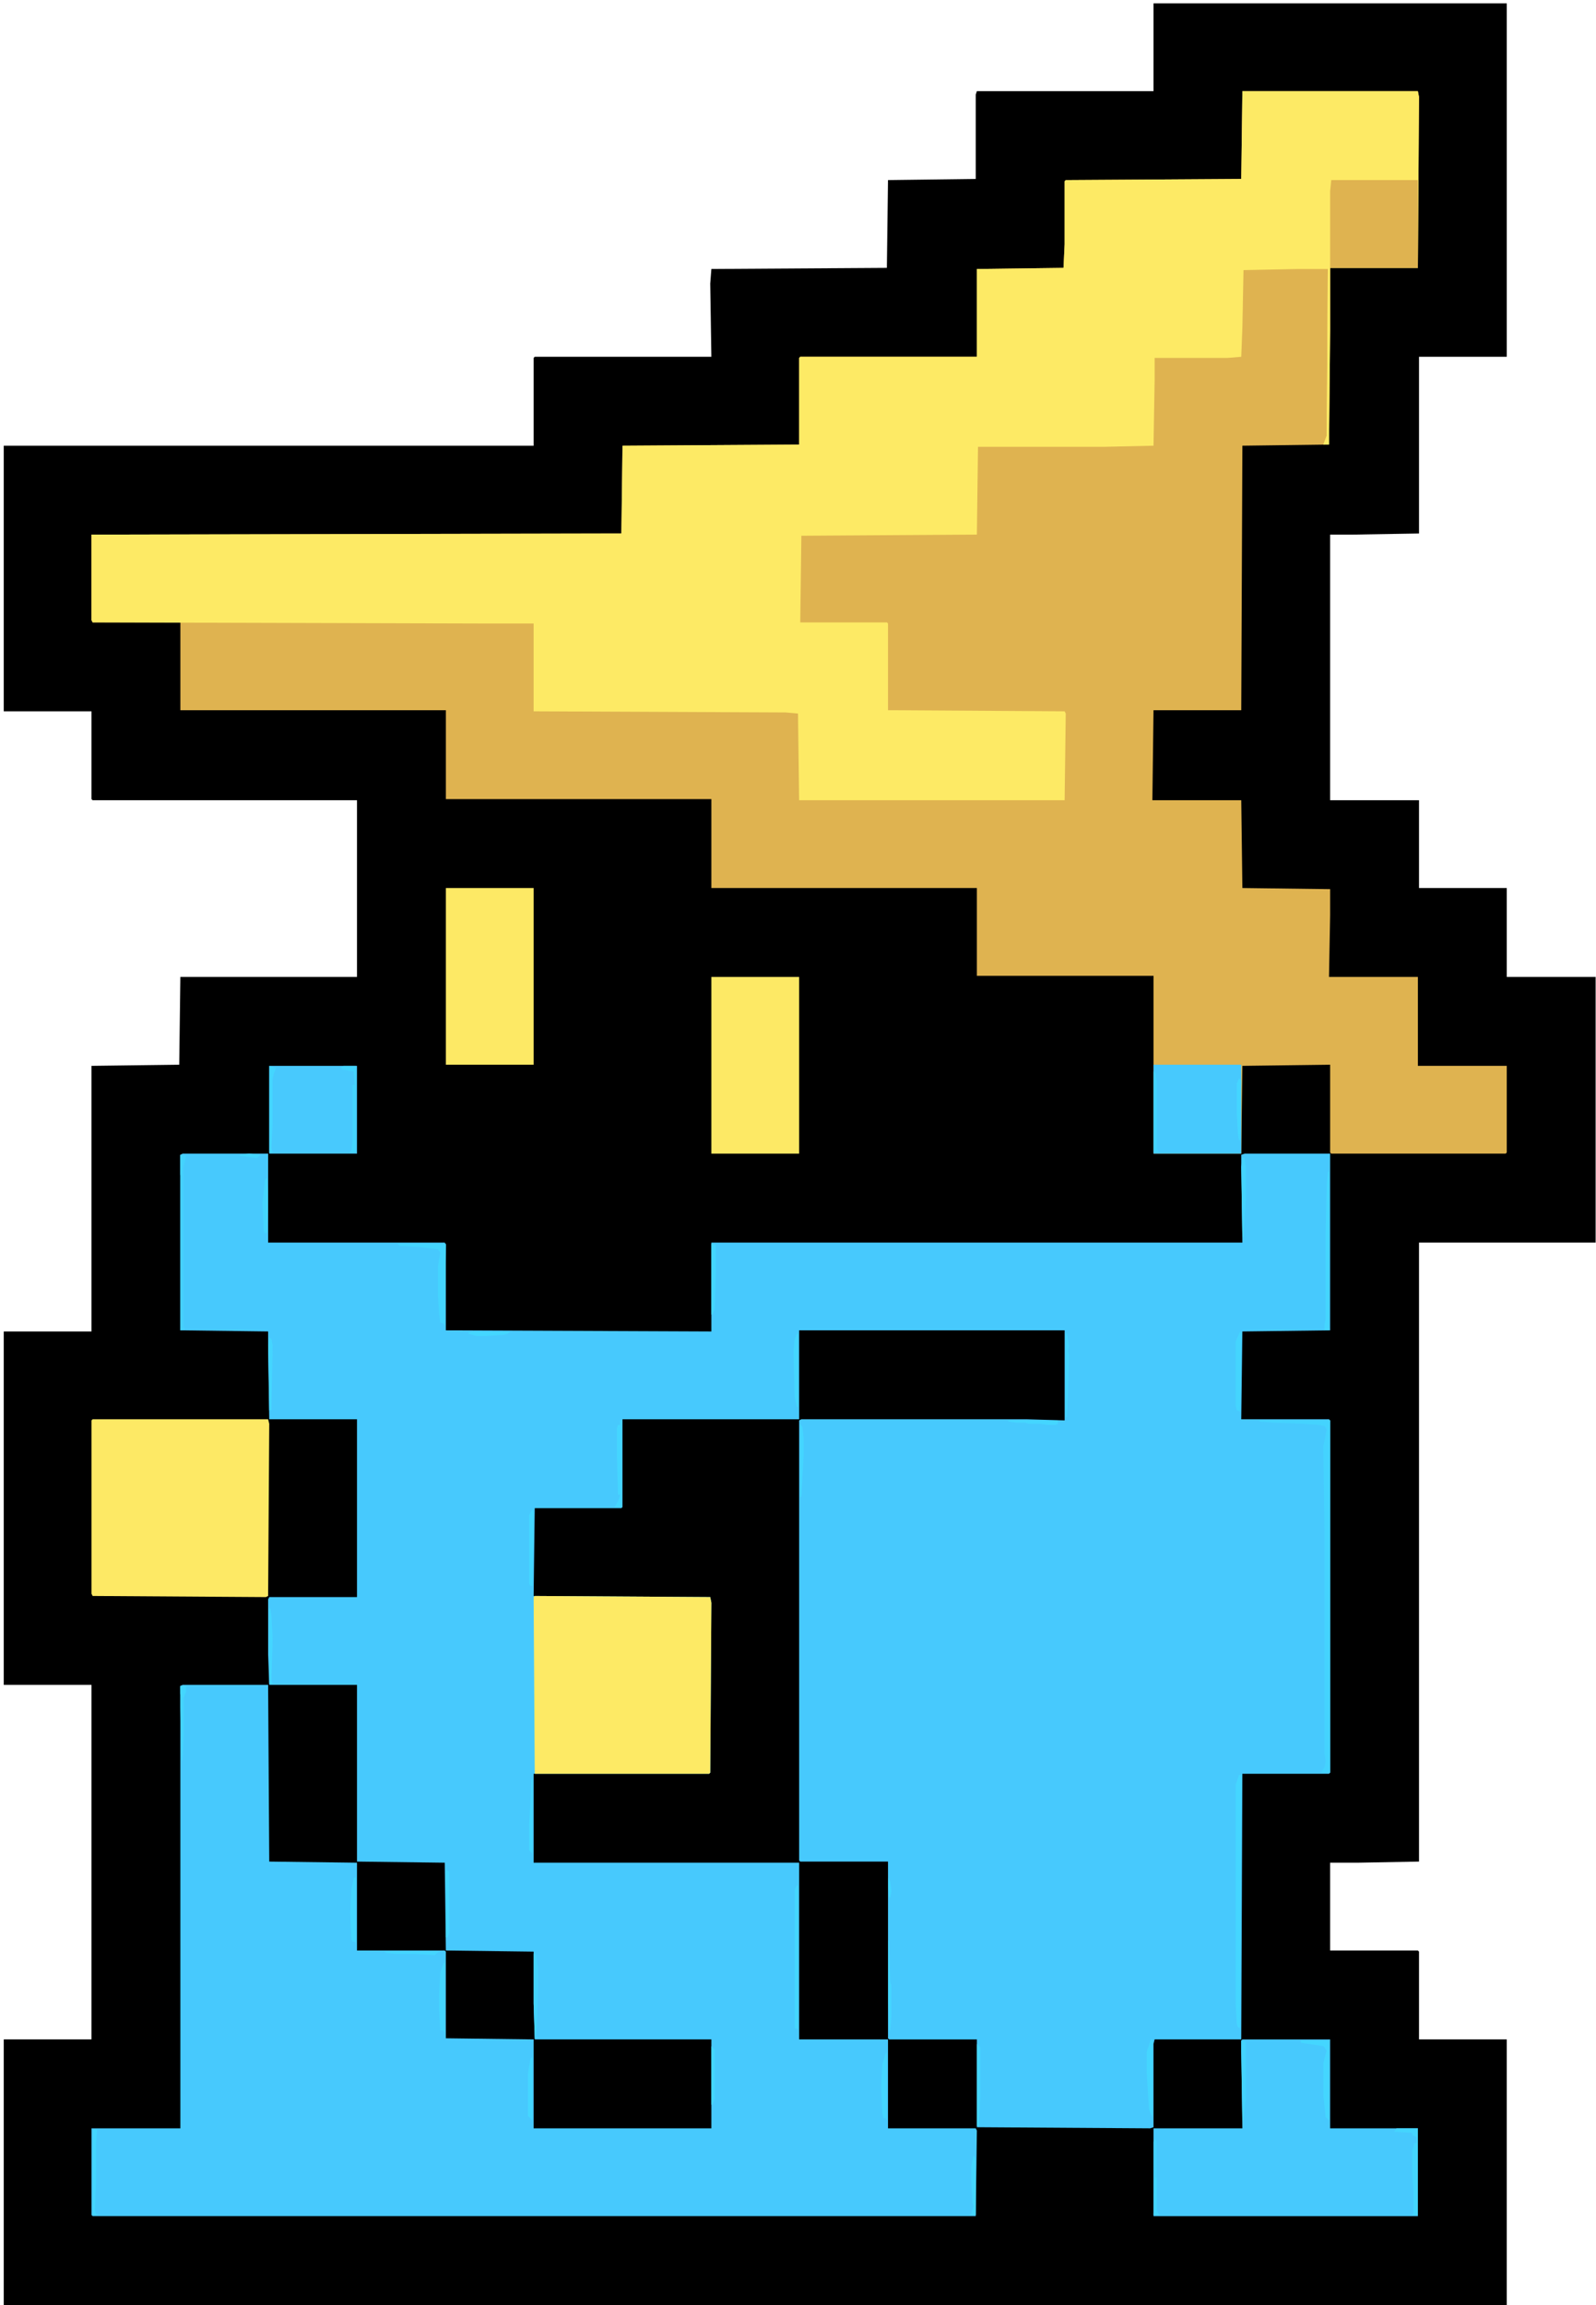 <?xml version="1.0" encoding="UTF-8"?>
<svg version="1.1" viewBox="0 0 1418 2048" width="541" height="781" xmlns="http://www.w3.org/2000/svg">
<path transform="translate(1025,3)" d="m0 0h314v314h-78v157l-59 1h-20v236h79v78h78v79h79v236h-157v550l-55 1h-24v78h78l1 1v78h78v236h-1336v-236h78v-315h-78v-314h78v-236l78-1 1-78h157v-157h-235l-1-1v-78h-78v-236h471v-78l1-1h157l-1-65 1-13 156-1 1-78 78-1v-75l1-3h157z"/>
<path transform="translate(162,1025)" d="m0 0h76v79h157l1 2v76l236 1v-79h472l-1-67v-11l3-1h76v157l-78 1-1 78h78l1 1v313l-1 1h-77l-1 236h-77l-1 4v74l-3 1-154-1v-78h-78l-1-1v-157h-78l-1-1v-391l2-1h200l34 1v-80h-236v79h-157v78l-1 1h-77l-1 78 157 1 1 5-1 151-1 1h-156v79h236v157h79v79h78l1 2-1 76h-785l-1-1v-77h79v-393l2-1h76l1 157 78 1v78h78l1 1v77l78 1v79h158v-79h-157l-1-32v-46l-78-1-1-78-78-1v-157h-78l-1-27v-49l1-2h78v-158h-78l-1-65v-13l-78-1v-156z" fill="#47C9FD"/>
<path transform="translate(1104,81)" d="m0 0h156l1 5-1 152h-78v55l-1 102-77 1-1 235h-78l-1 80h79l1 78 78 1v23l-1 55h79v79h79v77l-1 1h-155l-1-1v-78l-78 1-1 78h-78v-158h-157v-78h-236v-79h-236v-79h-236v-78h-78l-1-2v-76l471-1 1-78 157-1v-77l1-1h157v-78l77-1 1-21v-56l1-1 156-1z" fill="#DFB350"/>
<path transform="translate(1104,81)" d="m0 0h156l1 5-1 152h-78v55l-1 102h-5l3-8 1-148h-26l-49 1-1 51-1 26-12 1h-65v20l-1 58-44 1h-112l-1 78-156 1-1 77h77l1 1v77l157 1 1 2-1 77h-236l-1-77-11-1-224-1v-78h-42l-350-1-1-2v-76l471-1 1-78 157-1v-77l1-1h157v-78l77-1 1-21v-56l1-1 156-1z" fill="#FDEA65"/>
<path transform="translate(82,1261)" d="m0 0h156l1 4-1 153-2 1-154-1-1-2v-154z" fill="#FDE965"/>
<path transform="translate(475,1418)" d="m0 0 156 1 1 5-1 151-1 1h-155l-1-157z" fill="#FDEA65"/>
<path transform="translate(1104,1812)" d="m0 0h78v79h78v78h-235v-78h79l-1-68v-10z" fill="#47C9FD"/>
<path transform="translate(632,868)" d="m0 0h78v157h-78z" fill="#FDE965"/>
<path transform="translate(396,789)" d="m0 0h78v157h-78z" fill="#FDE965"/>
<path transform="translate(1025,946)" d="m0 0h78v79h-78z" fill="#47C9FD"/>
<path transform="translate(239,947)" d="m0 0h78v78h-78z" fill="#48C9FD"/>
<path transform="translate(1183,160)" d="m0 0h77v78h-78v-68z" fill="#DFB350"/>
<path transform="translate(1119,1262)" d="m0 0h63v313h-8l3-5 1-5-1-7v-193l-1-80 3-15-2-3-5-1-14-1-27-1-12-1z" fill="#44D3FE"/>
<path transform="translate(1101,1577)" d="m0 0h2v33l-1 192-2-1-1-3-1-19v-193z" fill="#44D6FF"/>
<path transform="translate(353,1105)" d="m0 0h43l-1 73-1-2-3-1-1-8-1-15v-27l2-12-2-3-16-2-18-1z" fill="#44D5FE"/>
<path transform="translate(708,1675)" d="m0 0h1v128l-3-1v-123z" fill="#44D6FF"/>
<path transform="translate(160,1026)" d="m0 0 5 1-2 10v141l1 4h-4z" fill="#45D0FE"/>
<path transform="translate(1241,1891)" d="m0 0h19v77h-6l2-1v-20l-1-16v-20l2-7h2v-5l-4-2v-2l-16-1z" fill="#44D5FE"/>
<path transform="translate(1156,1813)" d="m0 0h25v71l-3-3-2-19v-29l2-8 1-3-3-4-20-3z" fill="#44D6FF"/>
<path transform="translate(1180,1041)" d="m0 0h1v141h-4v-5l1-5v-76l1-44z" fill="#44D6FF"/>
<path transform="translate(1102,1183)" d="m0 0h1v29l-1 42-3-1-1-4v-57z" fill="#44D5FE"/>
<path transform="translate(1023,1812)" d="m0 0h1v69l-2-4-1-3-2-32v-19l3-9z" fill="#44D6FF"/>
<path transform="translate(305,947)" d="m0 0h11v77h-7l3-1 1-9v-50h2l-1-12-11-2v-2z" fill="#44D5FE"/>
<path transform="translate(551,1262)" d="m0 0h1v77h-6l3-5 2-6h-2l-1-35v-24l1-3h2z" fill="#44D6FF"/>
<path transform="translate(394,1744)" d="m0 0h1v62l-1-2h-3l-1-19v-13l1-19z" fill="#44D6FF"/>
<path transform="translate(315,1668)" d="m0 0h1v59l-1-2h-2l-1-2-1-24 1-20 2-10z" fill="#44D6FF"/>
<path transform="translate(787,1824)" d="m0 0h1v60l-1-2h-2l-1-4-1-25 1-19z" fill="#44D6FF"/>
<path transform="translate(239,947)" d="m0 0 6 2-2 5-1 5v39l-1 22 1 4h-3z" fill="#44D6FF"/>
<path transform="translate(472,1828)" d="m0 0h1v56l-4-4v-38l2-12z" fill="#44D6FF"/>
<path transform="translate(473,1341)" d="m0 0 1 3-1 65h-2l-1-2v-61z" fill="#44D6FF"/>
<path transform="translate(474,1736)" d="m0 0h2l2 13v17l-1 34-1 10 3 1h-4l-1-31z" fill="#44D3FE"/>
<path transform="translate(632,1105)" d="m0 0 4 1v24l-1 33-2 5h-1z" fill="#44D6FF"/>
<path transform="translate(708,1185)" d="m0 0h1v65h-1l-2-9-1-41 1-10z" fill="#44D6FF"/>
<path transform="translate(868,1816)" d="m0 0 3 3v44l-1 26h-2z" fill="#44D6FF"/>
<path transform="translate(1103,1813)" d="m0 0 4 1v51l-2 19h-1l-1-61z" fill="#44D4FE"/>
<path transform="translate(82,1892)" d="m0 0h4l-1 12v33l-1 27 1 3 2 1h-5z" fill="#44D6FF"/>
<path transform="translate(1180,240)" d="m0 0h1v155h-5l3-8z" fill="#FEEB66"/>
<path transform="translate(1026,1900)" d="m0 0 2 3v61l2 4h-5v-65z" fill="#45D1FE"/>
<path transform="translate(396,1661)" d="m0 0 3 2v55l-2 4-1-1z" fill="#44D6FF"/>
<path transform="translate(865,1915)" d="m0 0 2 3v50h-6l2-1 1-4 1-3-1-3-1-20v-12z" fill="#44D6FF"/>
<path transform="translate(1104,1028)" d="m0 0 2 1 1 8v28l-2 34h-1l-1-62z" fill="#44D5FE"/>
<path transform="translate(1025,952)" d="m0 0 2 1 1 9v58l2 4h-5z" fill="#44D3FE"/>
<path transform="translate(236,1047)" d="m0 0h1l1 12v15l-1 21-2 1-1-3-1-24 2-20z" fill="#44D5FE"/>
<path transform="translate(1101,958)" d="m0 0 2 2-1 53h-1l-1-6-1-18v-26z" fill="#44D6FF"/>
<path transform="translate(239,1188)" d="m0 0 2 2 1 6-1 57h-2l-1-57z" fill="#44D5FE"/>
<path transform="translate(632,1818)" d="m0 0 3 3v44l-2 5h-1z" fill="#44D6FF"/>
<path transform="translate(160,1498)" d="m0 0h5v5l-2 6v33l-1 22h-1l-1-47z" fill="#44D4FE"/>
<path transform="translate(472,1581)" d="m0 0h1v66l-3-3v-24l1-16z" fill="#44D6FF"/>
<path transform="translate(711,1265)" d="m0 0 2 3 1 10v15l-2 37h-1z" fill="#44D6FF"/>
<path transform="translate(239,1429)" d="m0 0h1l1 7 1 20-1 37 1 3h-3z" fill="#44D6FF"/>
<path transform="translate(789,1724)" d="m0 0h1l1 37 1 3v27l-1 13h-1l-1-24z" fill="#44D6FF"/>
<path transform="translate(947,1185)" d="m0 0h1l2 11-1 4 1 4-1 36-1 19h-1z" fill="#44D6FF"/>
<path transform="translate(421,1183)" d="m0 0h32l-2 2-4 1-15 1h-9l-7-2v-1z" fill="#44D6FF"/>
<path transform="translate(896,1262)" d="m0 0h44v3l-2 1h-7l-7-1h-10l-3-1h-8l-7-1z" fill="#44D6FF"/>
<path transform="translate(342,1734)" d="m0 0h48l-4 3-18-1h-17l-9-1z" fill="#44D6FF"/>
<path transform="translate(160,1026)" d="m0 0 5 1-1 5-2 5-1 7h-1z" fill="#44D3FE"/>
<path transform="translate(1026,1934)" d="m0 0 2 1v29l2 4h-5z" fill="#44D6FF"/>
<path transform="translate(160,1498)" d="m0 0h5v5l-3 6-2-4z" fill="#44D6FF"/>
<path transform="translate(221,1025)" d="m0 0 10 1-3 3-15-2v-1z" fill="#44D5FE"/>
<path transform="translate(789,1668)" d="m0 0 2 4 1 8-1 6h-1l-1-8z" fill="#44D6FF"/>
</svg>
